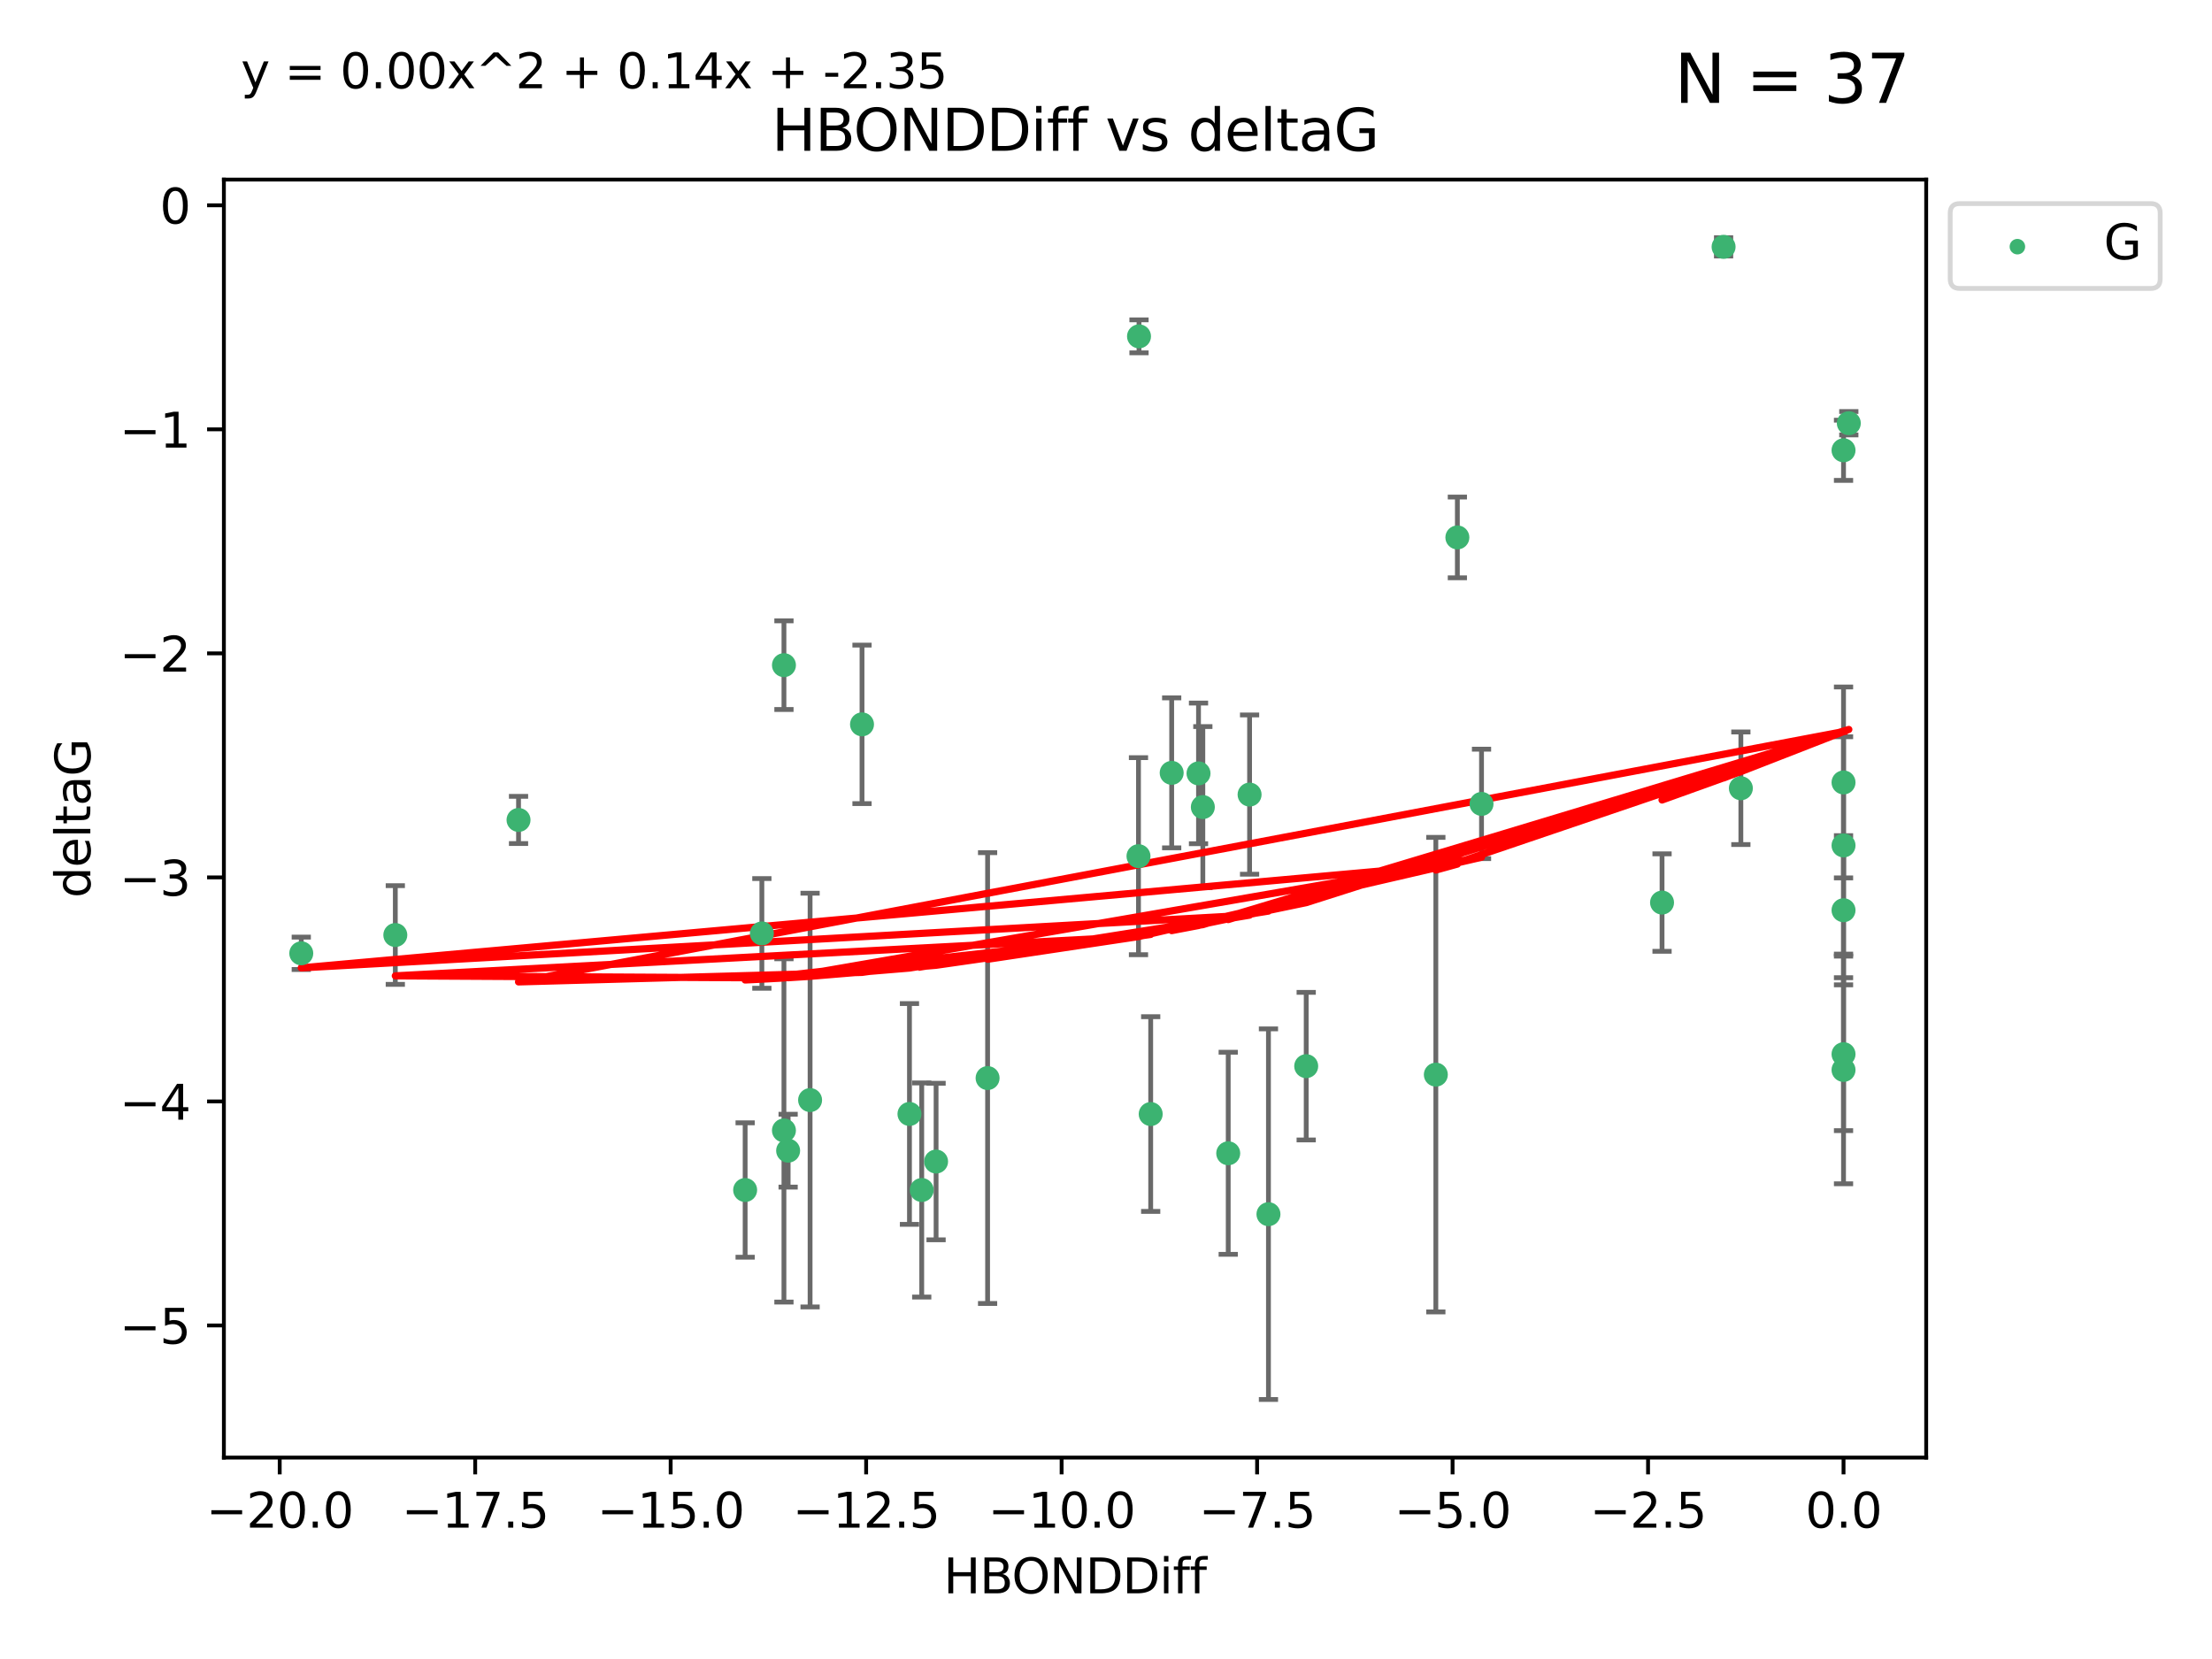 <?xml version="1.0" encoding="utf-8" standalone="no"?>
<!DOCTYPE svg PUBLIC "-//W3C//DTD SVG 1.1//EN"
  "http://www.w3.org/Graphics/SVG/1.1/DTD/svg11.dtd">
<svg xmlns:xlink="http://www.w3.org/1999/xlink" width="460.8pt" height="345.6pt" viewBox="0 0 460.8 345.6" xmlns="http://www.w3.org/2000/svg" version="1.1">
 <defs>
  <style type="text/css">*{stroke-linejoin: round; stroke-linecap: butt}</style>
 </defs>
 <g id="figure_1">
  <g id="patch_1">
   <path d="M 0 345.6 
L 460.8 345.6 
L 460.8 0 
L 0 0 
z
" style="fill: #ffffff"/>
  </g>
  <g id="axes_1">
   <g id="patch_2">
    <path d="M 46.64 303.64 
L 401.26 303.64 
L 401.26 37.411 
L 46.64 37.411 
z
" style="fill: #ffffff"/>
   </g>
   <g id="PathCollection_1">
    <defs>
     <path id="m75469851ee" d="M 0 1.118 
C 0.297 1.118 0.581 1 0.791 0.791 
C 1 0.581 1.118 0.297 1.118 0 
C 1.118 -0.297 1 -0.581 0.791 -0.791 
C 0.581 -1 0.297 -1.118 0 -1.118 
C -0.297 -1.118 -0.581 -1 -0.791 -0.791 
C -1 -0.581 -1.118 -0.297 -1.118 0 
C -1.118 0.297 -1 0.581 -0.791 0.791 
C -0.581 1 -0.297 1.118 0 1.118 
z
" style="stroke: #3cb371"/>
    </defs>
    <g clip-path="url(#p8b9b330613)">
     <use xlink:href="#m75469851ee" x="192.013" y="247.899" style="fill: #3cb371; stroke: #3cb371"/>
     <use xlink:href="#m75469851ee" x="264.243" y="252.937" style="fill: #3cb371; stroke: #3cb371"/>
     <use xlink:href="#m75469851ee" x="189.459" y="232.058" style="fill: #3cb371; stroke: #3cb371"/>
     <use xlink:href="#m75469851ee" x="168.756" y="229.166" style="fill: #3cb371; stroke: #3cb371"/>
     <use xlink:href="#m75469851ee" x="164.182" y="239.706" style="fill: #3cb371; stroke: #3cb371"/>
     <use xlink:href="#m75469851ee" x="195.003" y="241.971" style="fill: #3cb371; stroke: #3cb371"/>
     <use xlink:href="#m75469851ee" x="239.711" y="232.077" style="fill: #3cb371; stroke: #3cb371"/>
     <use xlink:href="#m75469851ee" x="155.227" y="247.901" style="fill: #3cb371; stroke: #3cb371"/>
     <use xlink:href="#m75469851ee" x="158.711" y="194.45" style="fill: #3cb371; stroke: #3cb371"/>
     <use xlink:href="#m75469851ee" x="163.309" y="235.491" style="fill: #3cb371; stroke: #3cb371"/>
     <use xlink:href="#m75469851ee" x="237.277" y="70.067" style="fill: #3cb371; stroke: #3cb371"/>
     <use xlink:href="#m75469851ee" x="82.351" y="194.781" style="fill: #3cb371; stroke: #3cb371"/>
     <use xlink:href="#m75469851ee" x="163.311" y="138.564" style="fill: #3cb371; stroke: #3cb371"/>
     <use xlink:href="#m75469851ee" x="308.628" y="167.47" style="fill: #3cb371; stroke: #3cb371"/>
     <use xlink:href="#m75469851ee" x="237.168" y="178.356" style="fill: #3cb371; stroke: #3cb371"/>
     <use xlink:href="#m75469851ee" x="205.734" y="224.582" style="fill: #3cb371; stroke: #3cb371"/>
     <use xlink:href="#m75469851ee" x="260.311" y="165.524" style="fill: #3cb371; stroke: #3cb371"/>
     <use xlink:href="#m75469851ee" x="62.759" y="198.593" style="fill: #3cb371; stroke: #3cb371"/>
     <use xlink:href="#m75469851ee" x="303.597" y="111.958" style="fill: #3cb371; stroke: #3cb371"/>
     <use xlink:href="#m75469851ee" x="299.111" y="223.868" style="fill: #3cb371; stroke: #3cb371"/>
     <use xlink:href="#m75469851ee" x="384.041" y="189.617" style="fill: #3cb371; stroke: #3cb371"/>
     <use xlink:href="#m75469851ee" x="272.106" y="222.1" style="fill: #3cb371; stroke: #3cb371"/>
     <use xlink:href="#m75469851ee" x="244.083" y="160.999" style="fill: #3cb371; stroke: #3cb371"/>
     <use xlink:href="#m75469851ee" x="249.673" y="161.111" style="fill: #3cb371; stroke: #3cb371"/>
     <use xlink:href="#m75469851ee" x="384.041" y="176.121" style="fill: #3cb371; stroke: #3cb371"/>
     <use xlink:href="#m75469851ee" x="346.234" y="188.022" style="fill: #3cb371; stroke: #3cb371"/>
     <use xlink:href="#m75469851ee" x="362.654" y="164.208" style="fill: #3cb371; stroke: #3cb371"/>
     <use xlink:href="#m75469851ee" x="384.041" y="222.887" style="fill: #3cb371; stroke: #3cb371"/>
     <use xlink:href="#m75469851ee" x="255.861" y="240.25" style="fill: #3cb371; stroke: #3cb371"/>
     <use xlink:href="#m75469851ee" x="384.041" y="162.997" style="fill: #3cb371; stroke: #3cb371"/>
     <use xlink:href="#m75469851ee" x="384.041" y="93.801" style="fill: #3cb371; stroke: #3cb371"/>
     <use xlink:href="#m75469851ee" x="359.055" y="51.422" style="fill: #3cb371; stroke: #3cb371"/>
     <use xlink:href="#m75469851ee" x="385.141" y="88.163" style="fill: #3cb371; stroke: #3cb371"/>
     <use xlink:href="#m75469851ee" x="250.574" y="168.128" style="fill: #3cb371; stroke: #3cb371"/>
     <use xlink:href="#m75469851ee" x="179.573" y="150.896" style="fill: #3cb371; stroke: #3cb371"/>
     <use xlink:href="#m75469851ee" x="108.02" y="170.811" style="fill: #3cb371; stroke: #3cb371"/>
     <use xlink:href="#m75469851ee" x="384.041" y="219.602" style="fill: #3cb371; stroke: #3cb371"/>
    </g>
   </g>
   <g id="matplotlib.axis_1">
    <g id="xtick_1">
     <g id="line2d_1">
      <defs>
       <path id="mf2bfae6e5b" d="M 0 0 
L 0 3.5 
" style="stroke: #000000; stroke-width: 0.8"/>
      </defs>
      <g>
       <use xlink:href="#mf2bfae6e5b" x="58.268" y="303.64" style="stroke: #000000; stroke-width: 0.8"/>
      </g>
     </g>
     <g id="text_1">
      <!-- −20.0 -->
      <g transform="translate(42.946 318.238)scale(0.1 -0.1)">
       <defs>
        <path id="DejaVuSans-2212" d="M 678 2272 
L 4684 2272 
L 4684 1741 
L 678 1741 
L 678 2272 
z
" transform="scale(0.016)"/>
        <path id="DejaVuSans-32" d="M 1228 531 
L 3431 531 
L 3431 0 
L 469 0 
L 469 531 
Q 828 903 1448 1529 
Q 2069 2156 2228 2338 
Q 2531 2678 2651 2914 
Q 2772 3150 2772 3378 
Q 2772 3750 2511 3984 
Q 2250 4219 1831 4219 
Q 1534 4219 1204 4116 
Q 875 4013 500 3803 
L 500 4441 
Q 881 4594 1212 4672 
Q 1544 4750 1819 4750 
Q 2544 4750 2975 4387 
Q 3406 4025 3406 3419 
Q 3406 3131 3298 2873 
Q 3191 2616 2906 2266 
Q 2828 2175 2409 1742 
Q 1991 1309 1228 531 
z
" transform="scale(0.016)"/>
        <path id="DejaVuSans-30" d="M 2034 4250 
Q 1547 4250 1301 3770 
Q 1056 3291 1056 2328 
Q 1056 1369 1301 889 
Q 1547 409 2034 409 
Q 2525 409 2770 889 
Q 3016 1369 3016 2328 
Q 3016 3291 2770 3770 
Q 2525 4250 2034 4250 
z
M 2034 4750 
Q 2819 4750 3233 4129 
Q 3647 3509 3647 2328 
Q 3647 1150 3233 529 
Q 2819 -91 2034 -91 
Q 1250 -91 836 529 
Q 422 1150 422 2328 
Q 422 3509 836 4129 
Q 1250 4750 2034 4750 
z
" transform="scale(0.016)"/>
        <path id="DejaVuSans-2e" d="M 684 794 
L 1344 794 
L 1344 0 
L 684 0 
L 684 794 
z
" transform="scale(0.016)"/>
       </defs>
       <use xlink:href="#DejaVuSans-2212"/>
       <use xlink:href="#DejaVuSans-32" x="83.789"/>
       <use xlink:href="#DejaVuSans-30" x="147.412"/>
       <use xlink:href="#DejaVuSans-2e" x="211.035"/>
       <use xlink:href="#DejaVuSans-30" x="242.822"/>
      </g>
     </g>
    </g>
    <g id="xtick_2">
     <g id="line2d_2">
      <g>
       <use xlink:href="#mf2bfae6e5b" x="98.99" y="303.64" style="stroke: #000000; stroke-width: 0.8"/>
      </g>
     </g>
     <g id="text_2">
      <!-- −17.5 -->
      <g transform="translate(83.667 318.238)scale(0.1 -0.1)">
       <defs>
        <path id="DejaVuSans-31" d="M 794 531 
L 1825 531 
L 1825 4091 
L 703 3866 
L 703 4441 
L 1819 4666 
L 2450 4666 
L 2450 531 
L 3481 531 
L 3481 0 
L 794 0 
L 794 531 
z
" transform="scale(0.016)"/>
        <path id="DejaVuSans-37" d="M 525 4666 
L 3525 4666 
L 3525 4397 
L 1831 0 
L 1172 0 
L 2766 4134 
L 525 4134 
L 525 4666 
z
" transform="scale(0.016)"/>
        <path id="DejaVuSans-35" d="M 691 4666 
L 3169 4666 
L 3169 4134 
L 1269 4134 
L 1269 2991 
Q 1406 3038 1543 3061 
Q 1681 3084 1819 3084 
Q 2600 3084 3056 2656 
Q 3513 2228 3513 1497 
Q 3513 744 3044 326 
Q 2575 -91 1722 -91 
Q 1428 -91 1123 -41 
Q 819 9 494 109 
L 494 744 
Q 775 591 1075 516 
Q 1375 441 1709 441 
Q 2250 441 2565 725 
Q 2881 1009 2881 1497 
Q 2881 1984 2565 2268 
Q 2250 2553 1709 2553 
Q 1456 2553 1204 2497 
Q 953 2441 691 2322 
L 691 4666 
z
" transform="scale(0.016)"/>
       </defs>
       <use xlink:href="#DejaVuSans-2212"/>
       <use xlink:href="#DejaVuSans-31" x="83.789"/>
       <use xlink:href="#DejaVuSans-37" x="147.412"/>
       <use xlink:href="#DejaVuSans-2e" x="211.035"/>
       <use xlink:href="#DejaVuSans-35" x="242.822"/>
      </g>
     </g>
    </g>
    <g id="xtick_3">
     <g id="line2d_3">
      <g>
       <use xlink:href="#mf2bfae6e5b" x="139.712" y="303.64" style="stroke: #000000; stroke-width: 0.8"/>
      </g>
     </g>
     <g id="text_3">
      <!-- −15.0 -->
      <g transform="translate(124.389 318.238)scale(0.1 -0.1)">
       <use xlink:href="#DejaVuSans-2212"/>
       <use xlink:href="#DejaVuSans-31" x="83.789"/>
       <use xlink:href="#DejaVuSans-35" x="147.412"/>
       <use xlink:href="#DejaVuSans-2e" x="211.035"/>
       <use xlink:href="#DejaVuSans-30" x="242.822"/>
      </g>
     </g>
    </g>
    <g id="xtick_4">
     <g id="line2d_4">
      <g>
       <use xlink:href="#mf2bfae6e5b" x="180.433" y="303.64" style="stroke: #000000; stroke-width: 0.8"/>
      </g>
     </g>
     <g id="text_4">
      <!-- −12.5 -->
      <g transform="translate(165.111 318.238)scale(0.1 -0.1)">
       <use xlink:href="#DejaVuSans-2212"/>
       <use xlink:href="#DejaVuSans-31" x="83.789"/>
       <use xlink:href="#DejaVuSans-32" x="147.412"/>
       <use xlink:href="#DejaVuSans-2e" x="211.035"/>
       <use xlink:href="#DejaVuSans-35" x="242.822"/>
      </g>
     </g>
    </g>
    <g id="xtick_5">
     <g id="line2d_5">
      <g>
       <use xlink:href="#mf2bfae6e5b" x="221.155" y="303.64" style="stroke: #000000; stroke-width: 0.8"/>
      </g>
     </g>
     <g id="text_5">
      <!-- −10.0 -->
      <g transform="translate(205.832 318.238)scale(0.1 -0.1)">
       <use xlink:href="#DejaVuSans-2212"/>
       <use xlink:href="#DejaVuSans-31" x="83.789"/>
       <use xlink:href="#DejaVuSans-30" x="147.412"/>
       <use xlink:href="#DejaVuSans-2e" x="211.035"/>
       <use xlink:href="#DejaVuSans-30" x="242.822"/>
      </g>
     </g>
    </g>
    <g id="xtick_6">
     <g id="line2d_6">
      <g>
       <use xlink:href="#mf2bfae6e5b" x="261.877" y="303.64" style="stroke: #000000; stroke-width: 0.8"/>
      </g>
     </g>
     <g id="text_6">
      <!-- −7.5 -->
      <g transform="translate(249.735 318.238)scale(0.1 -0.1)">
       <use xlink:href="#DejaVuSans-2212"/>
       <use xlink:href="#DejaVuSans-37" x="83.789"/>
       <use xlink:href="#DejaVuSans-2e" x="147.412"/>
       <use xlink:href="#DejaVuSans-35" x="179.199"/>
      </g>
     </g>
    </g>
    <g id="xtick_7">
     <g id="line2d_7">
      <g>
       <use xlink:href="#mf2bfae6e5b" x="302.598" y="303.64" style="stroke: #000000; stroke-width: 0.8"/>
      </g>
     </g>
     <g id="text_7">
      <!-- −5.0 -->
      <g transform="translate(290.457 318.238)scale(0.1 -0.1)">
       <use xlink:href="#DejaVuSans-2212"/>
       <use xlink:href="#DejaVuSans-35" x="83.789"/>
       <use xlink:href="#DejaVuSans-2e" x="147.412"/>
       <use xlink:href="#DejaVuSans-30" x="179.199"/>
      </g>
     </g>
    </g>
    <g id="xtick_8">
     <g id="line2d_8">
      <g>
       <use xlink:href="#mf2bfae6e5b" x="343.32" y="303.64" style="stroke: #000000; stroke-width: 0.8"/>
      </g>
     </g>
     <g id="text_8">
      <!-- −2.5 -->
      <g transform="translate(331.178 318.238)scale(0.1 -0.1)">
       <use xlink:href="#DejaVuSans-2212"/>
       <use xlink:href="#DejaVuSans-32" x="83.789"/>
       <use xlink:href="#DejaVuSans-2e" x="147.412"/>
       <use xlink:href="#DejaVuSans-35" x="179.199"/>
      </g>
     </g>
    </g>
    <g id="xtick_9">
     <g id="line2d_9">
      <g>
       <use xlink:href="#mf2bfae6e5b" x="384.041" y="303.64" style="stroke: #000000; stroke-width: 0.8"/>
      </g>
     </g>
     <g id="text_9">
      <!-- 0.0 -->
      <g transform="translate(376.09 318.238)scale(0.1 -0.1)">
       <use xlink:href="#DejaVuSans-30"/>
       <use xlink:href="#DejaVuSans-2e" x="63.623"/>
       <use xlink:href="#DejaVuSans-30" x="95.41"/>
      </g>
     </g>
    </g>
    <g id="text_10">
     <!-- HBONDDiff -->
     <g transform="translate(196.561 331.917)scale(0.1 -0.1)">
      <defs>
       <path id="DejaVuSans-48" d="M 628 4666 
L 1259 4666 
L 1259 2753 
L 3553 2753 
L 3553 4666 
L 4184 4666 
L 4184 0 
L 3553 0 
L 3553 2222 
L 1259 2222 
L 1259 0 
L 628 0 
L 628 4666 
z
" transform="scale(0.016)"/>
       <path id="DejaVuSans-42" d="M 1259 2228 
L 1259 519 
L 2272 519 
Q 2781 519 3026 730 
Q 3272 941 3272 1375 
Q 3272 1813 3026 2020 
Q 2781 2228 2272 2228 
L 1259 2228 
z
M 1259 4147 
L 1259 2741 
L 2194 2741 
Q 2656 2741 2882 2914 
Q 3109 3088 3109 3444 
Q 3109 3797 2882 3972 
Q 2656 4147 2194 4147 
L 1259 4147 
z
M 628 4666 
L 2241 4666 
Q 2963 4666 3353 4366 
Q 3744 4066 3744 3513 
Q 3744 3084 3544 2831 
Q 3344 2578 2956 2516 
Q 3422 2416 3680 2098 
Q 3938 1781 3938 1306 
Q 3938 681 3513 340 
Q 3088 0 2303 0 
L 628 0 
L 628 4666 
z
" transform="scale(0.016)"/>
       <path id="DejaVuSans-4f" d="M 2522 4238 
Q 1834 4238 1429 3725 
Q 1025 3213 1025 2328 
Q 1025 1447 1429 934 
Q 1834 422 2522 422 
Q 3209 422 3611 934 
Q 4013 1447 4013 2328 
Q 4013 3213 3611 3725 
Q 3209 4238 2522 4238 
z
M 2522 4750 
Q 3503 4750 4090 4092 
Q 4678 3434 4678 2328 
Q 4678 1225 4090 567 
Q 3503 -91 2522 -91 
Q 1538 -91 948 565 
Q 359 1222 359 2328 
Q 359 3434 948 4092 
Q 1538 4750 2522 4750 
z
" transform="scale(0.016)"/>
       <path id="DejaVuSans-4e" d="M 628 4666 
L 1478 4666 
L 3547 763 
L 3547 4666 
L 4159 4666 
L 4159 0 
L 3309 0 
L 1241 3903 
L 1241 0 
L 628 0 
L 628 4666 
z
" transform="scale(0.016)"/>
       <path id="DejaVuSans-44" d="M 1259 4147 
L 1259 519 
L 2022 519 
Q 2988 519 3436 956 
Q 3884 1394 3884 2338 
Q 3884 3275 3436 3711 
Q 2988 4147 2022 4147 
L 1259 4147 
z
M 628 4666 
L 1925 4666 
Q 3281 4666 3915 4102 
Q 4550 3538 4550 2338 
Q 4550 1131 3912 565 
Q 3275 0 1925 0 
L 628 0 
L 628 4666 
z
" transform="scale(0.016)"/>
       <path id="DejaVuSans-69" d="M 603 3500 
L 1178 3500 
L 1178 0 
L 603 0 
L 603 3500 
z
M 603 4863 
L 1178 4863 
L 1178 4134 
L 603 4134 
L 603 4863 
z
" transform="scale(0.016)"/>
       <path id="DejaVuSans-66" d="M 2375 4863 
L 2375 4384 
L 1825 4384 
Q 1516 4384 1395 4259 
Q 1275 4134 1275 3809 
L 1275 3500 
L 2222 3500 
L 2222 3053 
L 1275 3053 
L 1275 0 
L 697 0 
L 697 3053 
L 147 3053 
L 147 3500 
L 697 3500 
L 697 3744 
Q 697 4328 969 4595 
Q 1241 4863 1831 4863 
L 2375 4863 
z
" transform="scale(0.016)"/>
      </defs>
      <use xlink:href="#DejaVuSans-48"/>
      <use xlink:href="#DejaVuSans-42" x="75.195"/>
      <use xlink:href="#DejaVuSans-4f" x="142.049"/>
      <use xlink:href="#DejaVuSans-4e" x="220.76"/>
      <use xlink:href="#DejaVuSans-44" x="295.564"/>
      <use xlink:href="#DejaVuSans-44" x="372.566"/>
      <use xlink:href="#DejaVuSans-69" x="449.568"/>
      <use xlink:href="#DejaVuSans-66" x="477.352"/>
      <use xlink:href="#DejaVuSans-66" x="512.557"/>
     </g>
    </g>
   </g>
   <g id="matplotlib.axis_2">
    <g id="ytick_1">
     <g id="line2d_10">
      <defs>
       <path id="mf8cd268fc2" d="M 0 0 
L -3.5 0 
" style="stroke: #000000; stroke-width: 0.8"/>
      </defs>
      <g>
       <use xlink:href="#mf8cd268fc2" x="46.64" y="276.118" style="stroke: #000000; stroke-width: 0.8"/>
      </g>
     </g>
     <g id="text_11">
      <!-- −5 -->
      <g transform="translate(24.898 279.918)scale(0.1 -0.1)">
       <use xlink:href="#DejaVuSans-2212"/>
       <use xlink:href="#DejaVuSans-35" x="83.789"/>
      </g>
     </g>
    </g>
    <g id="ytick_2">
     <g id="line2d_11">
      <g>
       <use xlink:href="#mf8cd268fc2" x="46.64" y="229.449" style="stroke: #000000; stroke-width: 0.8"/>
      </g>
     </g>
     <g id="text_12">
      <!-- −4 -->
      <g transform="translate(24.898 233.248)scale(0.1 -0.1)">
       <defs>
        <path id="DejaVuSans-34" d="M 2419 4116 
L 825 1625 
L 2419 1625 
L 2419 4116 
z
M 2253 4666 
L 3047 4666 
L 3047 1625 
L 3713 1625 
L 3713 1100 
L 3047 1100 
L 3047 0 
L 2419 0 
L 2419 1100 
L 313 1100 
L 313 1709 
L 2253 4666 
z
" transform="scale(0.016)"/>
       </defs>
       <use xlink:href="#DejaVuSans-2212"/>
       <use xlink:href="#DejaVuSans-34" x="83.789"/>
      </g>
     </g>
    </g>
    <g id="ytick_3">
     <g id="line2d_12">
      <g>
       <use xlink:href="#mf8cd268fc2" x="46.64" y="182.779" style="stroke: #000000; stroke-width: 0.8"/>
      </g>
     </g>
     <g id="text_13">
      <!-- −3 -->
      <g transform="translate(24.898 186.579)scale(0.1 -0.1)">
       <defs>
        <path id="DejaVuSans-33" d="M 2597 2516 
Q 3050 2419 3304 2112 
Q 3559 1806 3559 1356 
Q 3559 666 3084 287 
Q 2609 -91 1734 -91 
Q 1441 -91 1130 -33 
Q 819 25 488 141 
L 488 750 
Q 750 597 1062 519 
Q 1375 441 1716 441 
Q 2309 441 2620 675 
Q 2931 909 2931 1356 
Q 2931 1769 2642 2001 
Q 2353 2234 1838 2234 
L 1294 2234 
L 1294 2753 
L 1863 2753 
Q 2328 2753 2575 2939 
Q 2822 3125 2822 3475 
Q 2822 3834 2567 4026 
Q 2313 4219 1838 4219 
Q 1578 4219 1281 4162 
Q 984 4106 628 3988 
L 628 4550 
Q 988 4650 1302 4700 
Q 1616 4750 1894 4750 
Q 2613 4750 3031 4423 
Q 3450 4097 3450 3541 
Q 3450 3153 3228 2886 
Q 3006 2619 2597 2516 
z
" transform="scale(0.016)"/>
       </defs>
       <use xlink:href="#DejaVuSans-2212"/>
       <use xlink:href="#DejaVuSans-33" x="83.789"/>
      </g>
     </g>
    </g>
    <g id="ytick_4">
     <g id="line2d_13">
      <g>
       <use xlink:href="#mf8cd268fc2" x="46.64" y="136.11" style="stroke: #000000; stroke-width: 0.8"/>
      </g>
     </g>
     <g id="text_14">
      <!-- −2 -->
      <g transform="translate(24.898 139.909)scale(0.1 -0.1)">
       <use xlink:href="#DejaVuSans-2212"/>
       <use xlink:href="#DejaVuSans-32" x="83.789"/>
      </g>
     </g>
    </g>
    <g id="ytick_5">
     <g id="line2d_14">
      <g>
       <use xlink:href="#mf8cd268fc2" x="46.64" y="89.441" style="stroke: #000000; stroke-width: 0.8"/>
      </g>
     </g>
     <g id="text_15">
      <!-- −1 -->
      <g transform="translate(24.898 93.24)scale(0.1 -0.1)">
       <use xlink:href="#DejaVuSans-2212"/>
       <use xlink:href="#DejaVuSans-31" x="83.789"/>
      </g>
     </g>
    </g>
    <g id="ytick_6">
     <g id="line2d_15">
      <g>
       <use xlink:href="#mf8cd268fc2" x="46.64" y="42.771" style="stroke: #000000; stroke-width: 0.8"/>
      </g>
     </g>
     <g id="text_16">
      <!-- 0 -->
      <g transform="translate(33.278 46.57)scale(0.1 -0.1)">
       <use xlink:href="#DejaVuSans-30"/>
      </g>
     </g>
    </g>
    <g id="text_17">
     <!-- deltaG -->
     <g transform="translate(18.818 187.064)rotate(-90)scale(0.1 -0.1)">
      <defs>
       <path id="DejaVuSans-64" d="M 2906 2969 
L 2906 4863 
L 3481 4863 
L 3481 0 
L 2906 0 
L 2906 525 
Q 2725 213 2448 61 
Q 2172 -91 1784 -91 
Q 1150 -91 751 415 
Q 353 922 353 1747 
Q 353 2572 751 3078 
Q 1150 3584 1784 3584 
Q 2172 3584 2448 3432 
Q 2725 3281 2906 2969 
z
M 947 1747 
Q 947 1113 1208 752 
Q 1469 391 1925 391 
Q 2381 391 2643 752 
Q 2906 1113 2906 1747 
Q 2906 2381 2643 2742 
Q 2381 3103 1925 3103 
Q 1469 3103 1208 2742 
Q 947 2381 947 1747 
z
" transform="scale(0.016)"/>
       <path id="DejaVuSans-65" d="M 3597 1894 
L 3597 1613 
L 953 1613 
Q 991 1019 1311 708 
Q 1631 397 2203 397 
Q 2534 397 2845 478 
Q 3156 559 3463 722 
L 3463 178 
Q 3153 47 2828 -22 
Q 2503 -91 2169 -91 
Q 1331 -91 842 396 
Q 353 884 353 1716 
Q 353 2575 817 3079 
Q 1281 3584 2069 3584 
Q 2775 3584 3186 3129 
Q 3597 2675 3597 1894 
z
M 3022 2063 
Q 3016 2534 2758 2815 
Q 2500 3097 2075 3097 
Q 1594 3097 1305 2825 
Q 1016 2553 972 2059 
L 3022 2063 
z
" transform="scale(0.016)"/>
       <path id="DejaVuSans-6c" d="M 603 4863 
L 1178 4863 
L 1178 0 
L 603 0 
L 603 4863 
z
" transform="scale(0.016)"/>
       <path id="DejaVuSans-74" d="M 1172 4494 
L 1172 3500 
L 2356 3500 
L 2356 3053 
L 1172 3053 
L 1172 1153 
Q 1172 725 1289 603 
Q 1406 481 1766 481 
L 2356 481 
L 2356 0 
L 1766 0 
Q 1100 0 847 248 
Q 594 497 594 1153 
L 594 3053 
L 172 3053 
L 172 3500 
L 594 3500 
L 594 4494 
L 1172 4494 
z
" transform="scale(0.016)"/>
       <path id="DejaVuSans-61" d="M 2194 1759 
Q 1497 1759 1228 1600 
Q 959 1441 959 1056 
Q 959 750 1161 570 
Q 1363 391 1709 391 
Q 2188 391 2477 730 
Q 2766 1069 2766 1631 
L 2766 1759 
L 2194 1759 
z
M 3341 1997 
L 3341 0 
L 2766 0 
L 2766 531 
Q 2569 213 2275 61 
Q 1981 -91 1556 -91 
Q 1019 -91 701 211 
Q 384 513 384 1019 
Q 384 1609 779 1909 
Q 1175 2209 1959 2209 
L 2766 2209 
L 2766 2266 
Q 2766 2663 2505 2880 
Q 2244 3097 1772 3097 
Q 1472 3097 1187 3025 
Q 903 2953 641 2809 
L 641 3341 
Q 956 3463 1253 3523 
Q 1550 3584 1831 3584 
Q 2591 3584 2966 3190 
Q 3341 2797 3341 1997 
z
" transform="scale(0.016)"/>
       <path id="DejaVuSans-47" d="M 3809 666 
L 3809 1919 
L 2778 1919 
L 2778 2438 
L 4434 2438 
L 4434 434 
Q 4069 175 3628 42 
Q 3188 -91 2688 -91 
Q 1594 -91 976 548 
Q 359 1188 359 2328 
Q 359 3472 976 4111 
Q 1594 4750 2688 4750 
Q 3144 4750 3555 4637 
Q 3966 4525 4313 4306 
L 4313 3634 
Q 3963 3931 3569 4081 
Q 3175 4231 2741 4231 
Q 1884 4231 1454 3753 
Q 1025 3275 1025 2328 
Q 1025 1384 1454 906 
Q 1884 428 2741 428 
Q 3075 428 3337 486 
Q 3600 544 3809 666 
z
" transform="scale(0.016)"/>
      </defs>
      <use xlink:href="#DejaVuSans-64"/>
      <use xlink:href="#DejaVuSans-65" x="63.477"/>
      <use xlink:href="#DejaVuSans-6c" x="125"/>
      <use xlink:href="#DejaVuSans-74" x="152.783"/>
      <use xlink:href="#DejaVuSans-61" x="191.992"/>
      <use xlink:href="#DejaVuSans-47" x="253.271"/>
     </g>
    </g>
   </g>
   <g id="LineCollection_1">
    <path d="M 192.013 270.202 
L 192.013 225.596 
" clip-path="url(#p8b9b330613)" style="fill: none; stroke: #696969"/>
    <path d="M 264.243 291.539 
L 264.243 214.336 
" clip-path="url(#p8b9b330613)" style="fill: none; stroke: #696969"/>
    <path d="M 189.459 255.052 
L 189.459 209.064 
" clip-path="url(#p8b9b330613)" style="fill: none; stroke: #696969"/>
    <path d="M 168.756 272.263 
L 168.756 186.069 
" clip-path="url(#p8b9b330613)" style="fill: none; stroke: #696969"/>
    <path d="M 164.182 247.296 
L 164.182 232.116 
" clip-path="url(#p8b9b330613)" style="fill: none; stroke: #696969"/>
    <path d="M 195.003 258.278 
L 195.003 225.665 
" clip-path="url(#p8b9b330613)" style="fill: none; stroke: #696969"/>
    <path d="M 239.711 252.36 
L 239.711 211.795 
" clip-path="url(#p8b9b330613)" style="fill: none; stroke: #696969"/>
    <path d="M 155.227 261.899 
L 155.227 233.903 
" clip-path="url(#p8b9b330613)" style="fill: none; stroke: #696969"/>
    <path d="M 158.711 205.874 
L 158.711 183.027 
" clip-path="url(#p8b9b330613)" style="fill: none; stroke: #696969"/>
    <path d="M 163.309 271.244 
L 163.309 199.738 
" clip-path="url(#p8b9b330613)" style="fill: none; stroke: #696969"/>
    <path d="M 237.277 73.502 
L 237.277 66.632 
" clip-path="url(#p8b9b330613)" style="fill: none; stroke: #696969"/>
    <path d="M 82.351 205.062 
L 82.351 184.5 
" clip-path="url(#p8b9b330613)" style="fill: none; stroke: #696969"/>
    <path d="M 163.311 147.799 
L 163.311 129.329 
" clip-path="url(#p8b9b330613)" style="fill: none; stroke: #696969"/>
    <path d="M 308.628 178.872 
L 308.628 156.068 
" clip-path="url(#p8b9b330613)" style="fill: none; stroke: #696969"/>
    <path d="M 237.168 198.882 
L 237.168 157.831 
" clip-path="url(#p8b9b330613)" style="fill: none; stroke: #696969"/>
    <path d="M 205.734 271.541 
L 205.734 177.624 
" clip-path="url(#p8b9b330613)" style="fill: none; stroke: #696969"/>
    <path d="M 260.311 182.115 
L 260.311 148.933 
" clip-path="url(#p8b9b330613)" style="fill: none; stroke: #696969"/>
    <path d="M 62.759 201.966 
L 62.759 195.221 
" clip-path="url(#p8b9b330613)" style="fill: none; stroke: #696969"/>
    <path d="M 303.597 120.371 
L 303.597 103.544 
" clip-path="url(#p8b9b330613)" style="fill: none; stroke: #696969"/>
    <path d="M 299.111 273.298 
L 299.111 174.439 
" clip-path="url(#p8b9b330613)" style="fill: none; stroke: #696969"/>
    <path d="M 384.041 205.159 
L 384.041 174.075 
" clip-path="url(#p8b9b330613)" style="fill: none; stroke: #696969"/>
    <path d="M 272.106 237.472 
L 272.106 206.728 
" clip-path="url(#p8b9b330613)" style="fill: none; stroke: #696969"/>
    <path d="M 244.083 176.619 
L 244.083 145.378 
" clip-path="url(#p8b9b330613)" style="fill: none; stroke: #696969"/>
    <path d="M 249.673 175.761 
L 249.673 146.461 
" clip-path="url(#p8b9b330613)" style="fill: none; stroke: #696969"/>
    <path d="M 384.041 198.757 
L 384.041 153.486 
" clip-path="url(#p8b9b330613)" style="fill: none; stroke: #696969"/>
    <path d="M 346.234 198.177 
L 346.234 177.867 
" clip-path="url(#p8b9b330613)" style="fill: none; stroke: #696969"/>
    <path d="M 362.654 175.933 
L 362.654 152.483 
" clip-path="url(#p8b9b330613)" style="fill: none; stroke: #696969"/>
    <path d="M 384.041 246.599 
L 384.041 199.174 
" clip-path="url(#p8b9b330613)" style="fill: none; stroke: #696969"/>
    <path d="M 255.861 261.299 
L 255.861 219.201 
" clip-path="url(#p8b9b330613)" style="fill: none; stroke: #696969"/>
    <path d="M 384.041 182.882 
L 384.041 143.113 
" clip-path="url(#p8b9b330613)" style="fill: none; stroke: #696969"/>
    <path d="M 384.041 100.072 
L 384.041 87.53 
" clip-path="url(#p8b9b330613)" style="fill: none; stroke: #696969"/>
    <path d="M 359.055 53.331 
L 359.055 49.513 
" clip-path="url(#p8b9b330613)" style="fill: none; stroke: #696969"/>
    <path d="M 385.141 90.602 
L 385.141 85.724 
" clip-path="url(#p8b9b330613)" style="fill: none; stroke: #696969"/>
    <path d="M 250.574 184.9 
L 250.574 151.357 
" clip-path="url(#p8b9b330613)" style="fill: none; stroke: #696969"/>
    <path d="M 179.573 167.404 
L 179.573 134.388 
" clip-path="url(#p8b9b330613)" style="fill: none; stroke: #696969"/>
    <path d="M 108.02 175.726 
L 108.02 165.895 
" clip-path="url(#p8b9b330613)" style="fill: none; stroke: #696969"/>
    <path d="M 384.041 235.53 
L 384.041 203.673 
" clip-path="url(#p8b9b330613)" style="fill: none; stroke: #696969"/>
   </g>
   <g id="line2d_16">
    <defs>
     <path id="md1d959a131" d="M 2 0 
L -2 -0 
" style="stroke: #696969"/>
    </defs>
    <g clip-path="url(#p8b9b330613)">
     <use xlink:href="#md1d959a131" x="192.013" y="270.202" style="fill: #696969; stroke: #696969"/>
     <use xlink:href="#md1d959a131" x="264.243" y="291.539" style="fill: #696969; stroke: #696969"/>
     <use xlink:href="#md1d959a131" x="189.459" y="255.052" style="fill: #696969; stroke: #696969"/>
     <use xlink:href="#md1d959a131" x="168.756" y="272.263" style="fill: #696969; stroke: #696969"/>
     <use xlink:href="#md1d959a131" x="164.182" y="247.296" style="fill: #696969; stroke: #696969"/>
     <use xlink:href="#md1d959a131" x="195.003" y="258.278" style="fill: #696969; stroke: #696969"/>
     <use xlink:href="#md1d959a131" x="239.711" y="252.36" style="fill: #696969; stroke: #696969"/>
     <use xlink:href="#md1d959a131" x="155.227" y="261.899" style="fill: #696969; stroke: #696969"/>
     <use xlink:href="#md1d959a131" x="158.711" y="205.874" style="fill: #696969; stroke: #696969"/>
     <use xlink:href="#md1d959a131" x="163.309" y="271.244" style="fill: #696969; stroke: #696969"/>
     <use xlink:href="#md1d959a131" x="237.277" y="73.502" style="fill: #696969; stroke: #696969"/>
     <use xlink:href="#md1d959a131" x="82.351" y="205.062" style="fill: #696969; stroke: #696969"/>
     <use xlink:href="#md1d959a131" x="163.311" y="147.799" style="fill: #696969; stroke: #696969"/>
     <use xlink:href="#md1d959a131" x="308.628" y="178.872" style="fill: #696969; stroke: #696969"/>
     <use xlink:href="#md1d959a131" x="237.168" y="198.882" style="fill: #696969; stroke: #696969"/>
     <use xlink:href="#md1d959a131" x="205.734" y="271.541" style="fill: #696969; stroke: #696969"/>
     <use xlink:href="#md1d959a131" x="260.311" y="182.115" style="fill: #696969; stroke: #696969"/>
     <use xlink:href="#md1d959a131" x="62.759" y="201.966" style="fill: #696969; stroke: #696969"/>
     <use xlink:href="#md1d959a131" x="303.597" y="120.371" style="fill: #696969; stroke: #696969"/>
     <use xlink:href="#md1d959a131" x="299.111" y="273.298" style="fill: #696969; stroke: #696969"/>
     <use xlink:href="#md1d959a131" x="384.041" y="205.159" style="fill: #696969; stroke: #696969"/>
     <use xlink:href="#md1d959a131" x="272.106" y="237.472" style="fill: #696969; stroke: #696969"/>
     <use xlink:href="#md1d959a131" x="244.083" y="176.619" style="fill: #696969; stroke: #696969"/>
     <use xlink:href="#md1d959a131" x="249.673" y="175.761" style="fill: #696969; stroke: #696969"/>
     <use xlink:href="#md1d959a131" x="384.041" y="198.757" style="fill: #696969; stroke: #696969"/>
     <use xlink:href="#md1d959a131" x="346.234" y="198.177" style="fill: #696969; stroke: #696969"/>
     <use xlink:href="#md1d959a131" x="362.654" y="175.933" style="fill: #696969; stroke: #696969"/>
     <use xlink:href="#md1d959a131" x="384.041" y="246.599" style="fill: #696969; stroke: #696969"/>
     <use xlink:href="#md1d959a131" x="255.861" y="261.299" style="fill: #696969; stroke: #696969"/>
     <use xlink:href="#md1d959a131" x="384.041" y="182.882" style="fill: #696969; stroke: #696969"/>
     <use xlink:href="#md1d959a131" x="384.041" y="100.072" style="fill: #696969; stroke: #696969"/>
     <use xlink:href="#md1d959a131" x="359.055" y="53.331" style="fill: #696969; stroke: #696969"/>
     <use xlink:href="#md1d959a131" x="385.141" y="90.602" style="fill: #696969; stroke: #696969"/>
     <use xlink:href="#md1d959a131" x="250.574" y="184.9" style="fill: #696969; stroke: #696969"/>
     <use xlink:href="#md1d959a131" x="179.573" y="167.404" style="fill: #696969; stroke: #696969"/>
     <use xlink:href="#md1d959a131" x="108.02" y="175.726" style="fill: #696969; stroke: #696969"/>
     <use xlink:href="#md1d959a131" x="384.041" y="235.53" style="fill: #696969; stroke: #696969"/>
    </g>
   </g>
   <g id="line2d_17">
    <g clip-path="url(#p8b9b330613)">
     <use xlink:href="#md1d959a131" x="192.013" y="225.596" style="fill: #696969; stroke: #696969"/>
     <use xlink:href="#md1d959a131" x="264.243" y="214.336" style="fill: #696969; stroke: #696969"/>
     <use xlink:href="#md1d959a131" x="189.459" y="209.064" style="fill: #696969; stroke: #696969"/>
     <use xlink:href="#md1d959a131" x="168.756" y="186.069" style="fill: #696969; stroke: #696969"/>
     <use xlink:href="#md1d959a131" x="164.182" y="232.116" style="fill: #696969; stroke: #696969"/>
     <use xlink:href="#md1d959a131" x="195.003" y="225.665" style="fill: #696969; stroke: #696969"/>
     <use xlink:href="#md1d959a131" x="239.711" y="211.795" style="fill: #696969; stroke: #696969"/>
     <use xlink:href="#md1d959a131" x="155.227" y="233.903" style="fill: #696969; stroke: #696969"/>
     <use xlink:href="#md1d959a131" x="158.711" y="183.027" style="fill: #696969; stroke: #696969"/>
     <use xlink:href="#md1d959a131" x="163.309" y="199.738" style="fill: #696969; stroke: #696969"/>
     <use xlink:href="#md1d959a131" x="237.277" y="66.632" style="fill: #696969; stroke: #696969"/>
     <use xlink:href="#md1d959a131" x="82.351" y="184.5" style="fill: #696969; stroke: #696969"/>
     <use xlink:href="#md1d959a131" x="163.311" y="129.329" style="fill: #696969; stroke: #696969"/>
     <use xlink:href="#md1d959a131" x="308.628" y="156.068" style="fill: #696969; stroke: #696969"/>
     <use xlink:href="#md1d959a131" x="237.168" y="157.831" style="fill: #696969; stroke: #696969"/>
     <use xlink:href="#md1d959a131" x="205.734" y="177.624" style="fill: #696969; stroke: #696969"/>
     <use xlink:href="#md1d959a131" x="260.311" y="148.933" style="fill: #696969; stroke: #696969"/>
     <use xlink:href="#md1d959a131" x="62.759" y="195.221" style="fill: #696969; stroke: #696969"/>
     <use xlink:href="#md1d959a131" x="303.597" y="103.544" style="fill: #696969; stroke: #696969"/>
     <use xlink:href="#md1d959a131" x="299.111" y="174.439" style="fill: #696969; stroke: #696969"/>
     <use xlink:href="#md1d959a131" x="384.041" y="174.075" style="fill: #696969; stroke: #696969"/>
     <use xlink:href="#md1d959a131" x="272.106" y="206.728" style="fill: #696969; stroke: #696969"/>
     <use xlink:href="#md1d959a131" x="244.083" y="145.378" style="fill: #696969; stroke: #696969"/>
     <use xlink:href="#md1d959a131" x="249.673" y="146.461" style="fill: #696969; stroke: #696969"/>
     <use xlink:href="#md1d959a131" x="384.041" y="153.486" style="fill: #696969; stroke: #696969"/>
     <use xlink:href="#md1d959a131" x="346.234" y="177.867" style="fill: #696969; stroke: #696969"/>
     <use xlink:href="#md1d959a131" x="362.654" y="152.483" style="fill: #696969; stroke: #696969"/>
     <use xlink:href="#md1d959a131" x="384.041" y="199.174" style="fill: #696969; stroke: #696969"/>
     <use xlink:href="#md1d959a131" x="255.861" y="219.201" style="fill: #696969; stroke: #696969"/>
     <use xlink:href="#md1d959a131" x="384.041" y="143.113" style="fill: #696969; stroke: #696969"/>
     <use xlink:href="#md1d959a131" x="384.041" y="87.53" style="fill: #696969; stroke: #696969"/>
     <use xlink:href="#md1d959a131" x="359.055" y="49.513" style="fill: #696969; stroke: #696969"/>
     <use xlink:href="#md1d959a131" x="385.141" y="85.724" style="fill: #696969; stroke: #696969"/>
     <use xlink:href="#md1d959a131" x="250.574" y="151.357" style="fill: #696969; stroke: #696969"/>
     <use xlink:href="#md1d959a131" x="179.573" y="134.388" style="fill: #696969; stroke: #696969"/>
     <use xlink:href="#md1d959a131" x="108.02" y="165.895" style="fill: #696969; stroke: #696969"/>
     <use xlink:href="#md1d959a131" x="384.041" y="203.673" style="fill: #696969; stroke: #696969"/>
    </g>
   </g>
   <g id="line2d_18">
    <path d="M 192.013 201.401 
L 264.243 189.797 
L 189.459 201.661 
L 168.756 203.386 
L 164.182 203.676 
L 195.003 201.084 
L 239.711 194.661 
L 155.227 204.148 
L 158.711 203.979 
L 163.309 203.727 
L 237.277 195.092 
L 82.351 203.286 
L 163.311 203.727 
L 308.628 178.584 
L 237.168 195.111 
L 205.734 199.83 
L 260.311 190.641 
L 62.759 201.626 
L 303.597 180.011 
L 299.111 181.25 
L 384.041 152.407 
L 272.106 188.037 
L 244.083 193.864 
L 249.673 192.8 
L 384.041 152.407 
L 346.234 166.652 
L 362.654 160.742 
L 384.041 152.407 
L 255.861 191.566 
L 384.041 152.407 
L 384.041 152.407 
L 359.055 162.074 
L 385.141 151.959 
L 250.574 192.624 
L 179.573 202.569 
L 108.02 204.546 
L 384.041 152.407 
" clip-path="url(#p8b9b330613)" style="fill: none; stroke: #ff0000; stroke-width: 1.5; stroke-linecap: square"/>
   </g>
   <g id="line2d_19">
    <defs>
     <path id="md34a5ba488" d="M 0 2 
C 0.53 2 1.039 1.789 1.414 1.414 
C 1.789 1.039 2 0.53 2 0 
C 2 -0.53 1.789 -1.039 1.414 -1.414 
C 1.039 -1.789 0.53 -2 0 -2 
C -0.53 -2 -1.039 -1.789 -1.414 -1.414 
C -1.789 -1.039 -2 -0.53 -2 0 
C -2 0.53 -1.789 1.039 -1.414 1.414 
C -1.039 1.789 -0.53 2 0 2 
z
" style="stroke: #3cb371"/>
    </defs>
    <g clip-path="url(#p8b9b330613)">
     <use xlink:href="#md34a5ba488" x="192.013" y="247.899" style="fill: #3cb371; stroke: #3cb371"/>
     <use xlink:href="#md34a5ba488" x="264.243" y="252.937" style="fill: #3cb371; stroke: #3cb371"/>
     <use xlink:href="#md34a5ba488" x="189.459" y="232.058" style="fill: #3cb371; stroke: #3cb371"/>
     <use xlink:href="#md34a5ba488" x="168.756" y="229.166" style="fill: #3cb371; stroke: #3cb371"/>
     <use xlink:href="#md34a5ba488" x="164.182" y="239.706" style="fill: #3cb371; stroke: #3cb371"/>
     <use xlink:href="#md34a5ba488" x="195.003" y="241.971" style="fill: #3cb371; stroke: #3cb371"/>
     <use xlink:href="#md34a5ba488" x="239.711" y="232.077" style="fill: #3cb371; stroke: #3cb371"/>
     <use xlink:href="#md34a5ba488" x="155.227" y="247.901" style="fill: #3cb371; stroke: #3cb371"/>
     <use xlink:href="#md34a5ba488" x="158.711" y="194.45" style="fill: #3cb371; stroke: #3cb371"/>
     <use xlink:href="#md34a5ba488" x="163.309" y="235.491" style="fill: #3cb371; stroke: #3cb371"/>
     <use xlink:href="#md34a5ba488" x="237.277" y="70.067" style="fill: #3cb371; stroke: #3cb371"/>
     <use xlink:href="#md34a5ba488" x="82.351" y="194.781" style="fill: #3cb371; stroke: #3cb371"/>
     <use xlink:href="#md34a5ba488" x="163.311" y="138.564" style="fill: #3cb371; stroke: #3cb371"/>
     <use xlink:href="#md34a5ba488" x="308.628" y="167.47" style="fill: #3cb371; stroke: #3cb371"/>
     <use xlink:href="#md34a5ba488" x="237.168" y="178.356" style="fill: #3cb371; stroke: #3cb371"/>
     <use xlink:href="#md34a5ba488" x="205.734" y="224.582" style="fill: #3cb371; stroke: #3cb371"/>
     <use xlink:href="#md34a5ba488" x="260.311" y="165.524" style="fill: #3cb371; stroke: #3cb371"/>
     <use xlink:href="#md34a5ba488" x="62.759" y="198.593" style="fill: #3cb371; stroke: #3cb371"/>
     <use xlink:href="#md34a5ba488" x="303.597" y="111.958" style="fill: #3cb371; stroke: #3cb371"/>
     <use xlink:href="#md34a5ba488" x="299.111" y="223.868" style="fill: #3cb371; stroke: #3cb371"/>
     <use xlink:href="#md34a5ba488" x="384.041" y="189.617" style="fill: #3cb371; stroke: #3cb371"/>
     <use xlink:href="#md34a5ba488" x="272.106" y="222.1" style="fill: #3cb371; stroke: #3cb371"/>
     <use xlink:href="#md34a5ba488" x="244.083" y="160.999" style="fill: #3cb371; stroke: #3cb371"/>
     <use xlink:href="#md34a5ba488" x="249.673" y="161.111" style="fill: #3cb371; stroke: #3cb371"/>
     <use xlink:href="#md34a5ba488" x="384.041" y="176.121" style="fill: #3cb371; stroke: #3cb371"/>
     <use xlink:href="#md34a5ba488" x="346.234" y="188.022" style="fill: #3cb371; stroke: #3cb371"/>
     <use xlink:href="#md34a5ba488" x="362.654" y="164.208" style="fill: #3cb371; stroke: #3cb371"/>
     <use xlink:href="#md34a5ba488" x="384.041" y="222.887" style="fill: #3cb371; stroke: #3cb371"/>
     <use xlink:href="#md34a5ba488" x="255.861" y="240.25" style="fill: #3cb371; stroke: #3cb371"/>
     <use xlink:href="#md34a5ba488" x="384.041" y="162.997" style="fill: #3cb371; stroke: #3cb371"/>
     <use xlink:href="#md34a5ba488" x="384.041" y="93.801" style="fill: #3cb371; stroke: #3cb371"/>
     <use xlink:href="#md34a5ba488" x="359.055" y="51.422" style="fill: #3cb371; stroke: #3cb371"/>
     <use xlink:href="#md34a5ba488" x="385.141" y="88.163" style="fill: #3cb371; stroke: #3cb371"/>
     <use xlink:href="#md34a5ba488" x="250.574" y="168.128" style="fill: #3cb371; stroke: #3cb371"/>
     <use xlink:href="#md34a5ba488" x="179.573" y="150.896" style="fill: #3cb371; stroke: #3cb371"/>
     <use xlink:href="#md34a5ba488" x="108.02" y="170.811" style="fill: #3cb371; stroke: #3cb371"/>
     <use xlink:href="#md34a5ba488" x="384.041" y="219.602" style="fill: #3cb371; stroke: #3cb371"/>
    </g>
   </g>
   <g id="patch_3">
    <path d="M 46.64 303.64 
L 46.64 37.411 
" style="fill: none; stroke: #000000; stroke-width: 0.8; stroke-linejoin: miter; stroke-linecap: square"/>
   </g>
   <g id="patch_4">
    <path d="M 401.26 303.64 
L 401.26 37.411 
" style="fill: none; stroke: #000000; stroke-width: 0.8; stroke-linejoin: miter; stroke-linecap: square"/>
   </g>
   <g id="patch_5">
    <path d="M 46.64 303.64 
L 401.26 303.64 
" style="fill: none; stroke: #000000; stroke-width: 0.8; stroke-linejoin: miter; stroke-linecap: square"/>
   </g>
   <g id="patch_6">
    <path d="M 46.64 37.411 
L 401.26 37.411 
" style="fill: none; stroke: #000000; stroke-width: 0.8; stroke-linejoin: miter; stroke-linecap: square"/>
   </g>
   <g id="text_18">
    <!-- N = 37 -->
    <g transform="translate(348.795 21.426)scale(0.14 -0.14)">
     <defs>
      <path id="DejaVuSans-20" transform="scale(0.016)"/>
      <path id="DejaVuSans-3d" d="M 678 2906 
L 4684 2906 
L 4684 2381 
L 678 2381 
L 678 2906 
z
M 678 1631 
L 4684 1631 
L 4684 1100 
L 678 1100 
L 678 1631 
z
" transform="scale(0.016)"/>
     </defs>
     <use xlink:href="#DejaVuSans-4e"/>
     <use xlink:href="#DejaVuSans-20" x="74.805"/>
     <use xlink:href="#DejaVuSans-3d" x="106.592"/>
     <use xlink:href="#DejaVuSans-20" x="190.381"/>
     <use xlink:href="#DejaVuSans-33" x="222.168"/>
     <use xlink:href="#DejaVuSans-37" x="285.791"/>
    </g>
   </g>
   <g id="text_19">
    <!-- y = 0.00x^2 + 0.14x + -2.35 -->
    <g transform="translate(50.186 18.387)scale(0.1 -0.1)">
     <defs>
      <path id="DejaVuSans-79" d="M 2059 -325 
Q 1816 -950 1584 -1140 
Q 1353 -1331 966 -1331 
L 506 -1331 
L 506 -850 
L 844 -850 
Q 1081 -850 1212 -737 
Q 1344 -625 1503 -206 
L 1606 56 
L 191 3500 
L 800 3500 
L 1894 763 
L 2988 3500 
L 3597 3500 
L 2059 -325 
z
" transform="scale(0.016)"/>
      <path id="DejaVuSans-78" d="M 3513 3500 
L 2247 1797 
L 3578 0 
L 2900 0 
L 1881 1375 
L 863 0 
L 184 0 
L 1544 1831 
L 300 3500 
L 978 3500 
L 1906 2253 
L 2834 3500 
L 3513 3500 
z
" transform="scale(0.016)"/>
      <path id="DejaVuSans-5e" d="M 2988 4666 
L 4684 2925 
L 4056 2925 
L 2681 4159 
L 1306 2925 
L 678 2925 
L 2375 4666 
L 2988 4666 
z
" transform="scale(0.016)"/>
      <path id="DejaVuSans-2b" d="M 2944 4013 
L 2944 2272 
L 4684 2272 
L 4684 1741 
L 2944 1741 
L 2944 0 
L 2419 0 
L 2419 1741 
L 678 1741 
L 678 2272 
L 2419 2272 
L 2419 4013 
L 2944 4013 
z
" transform="scale(0.016)"/>
      <path id="DejaVuSans-2d" d="M 313 2009 
L 1997 2009 
L 1997 1497 
L 313 1497 
L 313 2009 
z
" transform="scale(0.016)"/>
     </defs>
     <use xlink:href="#DejaVuSans-79"/>
     <use xlink:href="#DejaVuSans-20" x="59.18"/>
     <use xlink:href="#DejaVuSans-3d" x="90.967"/>
     <use xlink:href="#DejaVuSans-20" x="174.756"/>
     <use xlink:href="#DejaVuSans-30" x="206.543"/>
     <use xlink:href="#DejaVuSans-2e" x="270.166"/>
     <use xlink:href="#DejaVuSans-30" x="301.953"/>
     <use xlink:href="#DejaVuSans-30" x="365.576"/>
     <use xlink:href="#DejaVuSans-78" x="429.199"/>
     <use xlink:href="#DejaVuSans-5e" x="488.379"/>
     <use xlink:href="#DejaVuSans-32" x="572.168"/>
     <use xlink:href="#DejaVuSans-20" x="635.791"/>
     <use xlink:href="#DejaVuSans-2b" x="667.578"/>
     <use xlink:href="#DejaVuSans-20" x="751.367"/>
     <use xlink:href="#DejaVuSans-30" x="783.154"/>
     <use xlink:href="#DejaVuSans-2e" x="846.777"/>
     <use xlink:href="#DejaVuSans-31" x="878.564"/>
     <use xlink:href="#DejaVuSans-34" x="942.188"/>
     <use xlink:href="#DejaVuSans-78" x="1005.811"/>
     <use xlink:href="#DejaVuSans-20" x="1064.99"/>
     <use xlink:href="#DejaVuSans-2b" x="1096.777"/>
     <use xlink:href="#DejaVuSans-20" x="1180.566"/>
     <use xlink:href="#DejaVuSans-2d" x="1212.354"/>
     <use xlink:href="#DejaVuSans-32" x="1248.438"/>
     <use xlink:href="#DejaVuSans-2e" x="1312.061"/>
     <use xlink:href="#DejaVuSans-33" x="1343.848"/>
     <use xlink:href="#DejaVuSans-35" x="1407.471"/>
    </g>
   </g>
   <g id="text_20">
    <!-- HBONDDiff vs deltaG -->
    <g transform="translate(160.747 31.411)scale(0.12 -0.12)">
     <defs>
      <path id="DejaVuSans-76" d="M 191 3500 
L 800 3500 
L 1894 563 
L 2988 3500 
L 3597 3500 
L 2284 0 
L 1503 0 
L 191 3500 
z
" transform="scale(0.016)"/>
      <path id="DejaVuSans-73" d="M 2834 3397 
L 2834 2853 
Q 2591 2978 2328 3040 
Q 2066 3103 1784 3103 
Q 1356 3103 1142 2972 
Q 928 2841 928 2578 
Q 928 2378 1081 2264 
Q 1234 2150 1697 2047 
L 1894 2003 
Q 2506 1872 2764 1633 
Q 3022 1394 3022 966 
Q 3022 478 2636 193 
Q 2250 -91 1575 -91 
Q 1294 -91 989 -36 
Q 684 19 347 128 
L 347 722 
Q 666 556 975 473 
Q 1284 391 1588 391 
Q 1994 391 2212 530 
Q 2431 669 2431 922 
Q 2431 1156 2273 1281 
Q 2116 1406 1581 1522 
L 1381 1569 
Q 847 1681 609 1914 
Q 372 2147 372 2553 
Q 372 3047 722 3315 
Q 1072 3584 1716 3584 
Q 2034 3584 2315 3537 
Q 2597 3491 2834 3397 
z
" transform="scale(0.016)"/>
     </defs>
     <use xlink:href="#DejaVuSans-48"/>
     <use xlink:href="#DejaVuSans-42" x="75.195"/>
     <use xlink:href="#DejaVuSans-4f" x="142.049"/>
     <use xlink:href="#DejaVuSans-4e" x="220.76"/>
     <use xlink:href="#DejaVuSans-44" x="295.564"/>
     <use xlink:href="#DejaVuSans-44" x="372.566"/>
     <use xlink:href="#DejaVuSans-69" x="449.568"/>
     <use xlink:href="#DejaVuSans-66" x="477.352"/>
     <use xlink:href="#DejaVuSans-66" x="512.557"/>
     <use xlink:href="#DejaVuSans-20" x="547.762"/>
     <use xlink:href="#DejaVuSans-76" x="579.549"/>
     <use xlink:href="#DejaVuSans-73" x="638.729"/>
     <use xlink:href="#DejaVuSans-20" x="690.828"/>
     <use xlink:href="#DejaVuSans-64" x="722.615"/>
     <use xlink:href="#DejaVuSans-65" x="786.092"/>
     <use xlink:href="#DejaVuSans-6c" x="847.615"/>
     <use xlink:href="#DejaVuSans-74" x="875.398"/>
     <use xlink:href="#DejaVuSans-61" x="914.607"/>
     <use xlink:href="#DejaVuSans-47" x="975.887"/>
    </g>
   </g>
   <g id="legend_1">
    <g id="patch_7">
     <path d="M 408.26 60.089 
L 448.008 60.089 
Q 450.008 60.089 450.008 58.089 
L 450.008 44.411 
Q 450.008 42.411 448.008 42.411 
L 408.26 42.411 
Q 406.26 42.411 406.26 44.411 
L 406.26 58.089 
Q 406.26 60.089 408.26 60.089 
z
" style="fill: #ffffff; opacity: 0.8; stroke: #cccccc; stroke-linejoin: miter"/>
    </g>
    <g id="PathCollection_2">
     <g>
      <use xlink:href="#m75469851ee" x="420.26" y="51.385" style="fill: #3cb371; stroke: #3cb371"/>
     </g>
    </g>
    <g id="text_21">
     <!-- G -->
     <g transform="translate(438.26 54.01)scale(0.1 -0.1)">
      <use xlink:href="#DejaVuSans-47"/>
     </g>
    </g>
   </g>
  </g>
 </g>
 <defs>
  <clipPath id="p8b9b330613">
   <rect x="46.64" y="37.411" width="354.62" height="266.229"/>
  </clipPath>
 </defs>
</svg>
